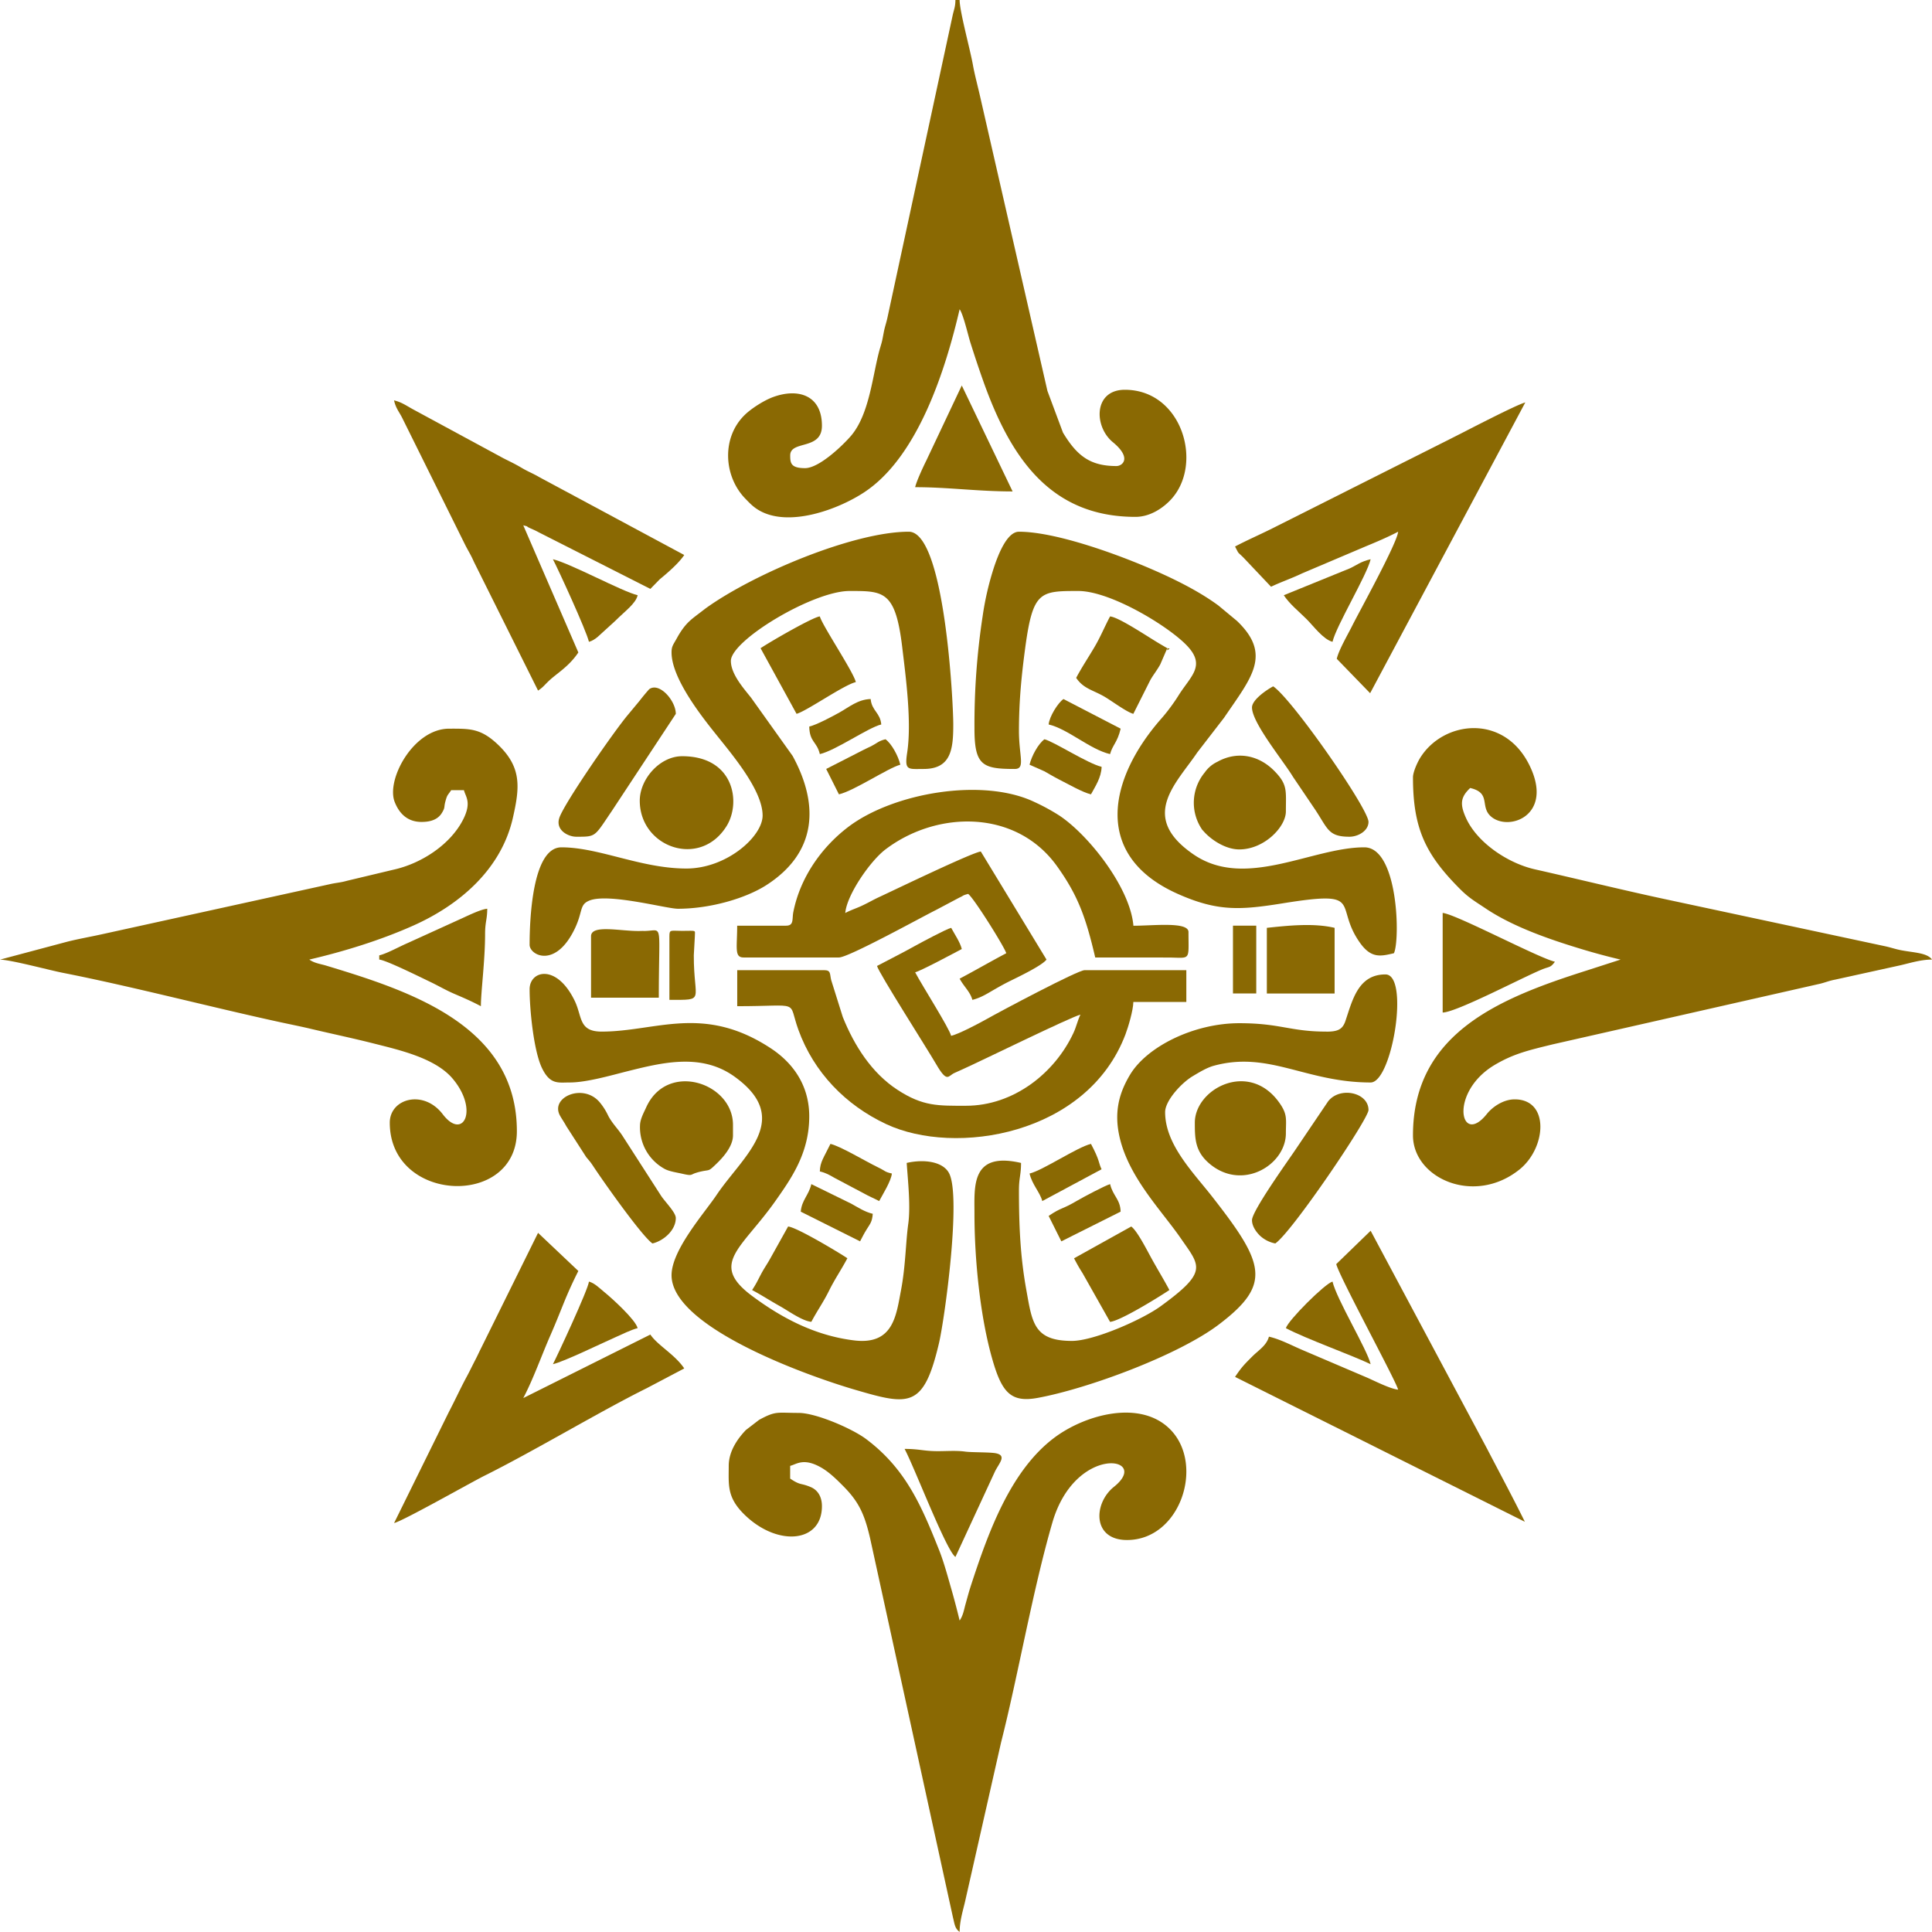 <svg xmlns="http://www.w3.org/2000/svg" viewBox="0 0 36.833 36.831" height="139.204" width="139.212"><g fill-rule="evenodd" fill="#8a6903"><path d="M13.893 27.946c0 .363-.037.595.291.921.63.625 1.486.552 1.486-.153 0-.183-.083-.305-.206-.36-.21-.09-.19-.025-.4-.165v-.243c.116-.026.249-.159.58.026.156.086.3.227.42.348.307.305.417.543.525 1.01l1.579 7.225c.033.13.034.208.127.276 0-.222.075-.442.112-.615l.678-2.997c.324-1.273.6-2.889.978-4.191.438-1.508 1.895-1.257 1.175-.683-.394.314-.418 1.015.248 1.015 1.012 0 1.477-1.417.84-2.092-.563-.596-1.627-.306-2.225.141-.843.632-1.265 1.823-1.589 2.814-.041.126-.066.223-.1.344-.033.114-.047.228-.117.328a14.653 14.653 0 0 0-.178-.67c-.064-.225-.131-.467-.214-.675-.34-.856-.642-1.555-1.395-2.118-.265-.197-.952-.495-1.282-.495-.415 0-.432-.043-.755.133l-.251.193c-.153.16-.327.4-.327.683m13.045-13.125c0 .973.24 1.464.879 2.11.182.185.288.242.503.386.53.356 1.235.598 1.875.79.226.068.492.139.701.187l-.641.207c-1.645.523-3.317 1.185-3.317 3.145 0 .815 1.163 1.342 2.027.653.516-.41.585-1.34-.088-1.34-.22 0-.427.148-.53.278-.508.637-.732-.414.153-.937.364-.215.656-.28 1.104-.39l5.103-1.157c.11-.028.16-.054.286-.078l1.191-.262c.197-.041.417-.119.65-.119-.096-.13-.337-.13-.59-.178-.12-.024-.177-.047-.29-.073l-4.16-.89c-.83-.177-1.675-.386-2.53-.579-.52-.117-1.107-.513-1.317-.984-.117-.261-.102-.393.082-.567.416.097.167.366.413.557.334.26 1.118-.025.764-.886-.46-1.114-1.695-.975-2.14-.23-.044.075-.128.254-.128.357M15.347 8.925c-.27 0-.282-.097-.282-.242 0-.296.605-.091.605-.566 0-.584-.456-.727-.945-.542-.17.065-.402.215-.52.329-.45.43-.413 1.168 0 1.598.089.092.15.158.26.224.574.34 1.532-.02 2.022-.348 1.016-.678 1.54-2.33 1.808-3.482.073.104.161.497.207.641.068.215.14.434.222.667.52 1.492 1.281 2.65 2.924 2.65.285 0 .532-.175.677-.332.624-.675.213-2.091-.88-2.091-.596 0-.595.696-.23.998.371.305.183.456.07.456-.502 0-.753-.195-1.02-.638l-.296-.794-1.285-5.62c-.048-.21-.105-.422-.135-.592C18.493.93 18.295.216 18.295 0h-.08c-.003.143-.028.175-.056.307l-1.24 5.748c-.026.119-.05.17-.072.29-.03.158-.027.152-.07.295-.141.486-.192 1.244-.552 1.668-.15.175-.604.617-.878.617m-7.31 6.745c.183 0 .317-.052.39-.176.064-.107.032-.096.065-.218.037-.133.04-.106.11-.212h.243c.028.123.151.227-.012.553-.239.478-.794.847-1.338.965l-.88.21c-.13.037-.198.035-.337.067l-4.37.96c-.182.04-.424.083-.632.136L0 18.295c.212.004.935.2 1.2.252 1.32.26 2.806.65 4.148.942.218.047.41.085.597.13.402.095.773.172 1.18.275.488.124 1.176.277 1.507.673.5.596.198 1.186-.191.676-.366-.48-1.01-.301-1.01.161 0 1.533 2.423 1.629 2.423.162 0-2.01-2.027-2.67-3.63-3.155-.116-.036-.223-.044-.327-.117.664-.155 1.359-.37 1.978-.646.887-.395 1.68-1.073 1.903-2.056.128-.567.176-.953-.276-1.388-.336-.323-.545-.312-.94-.312-.68 0-1.205.973-1.037 1.398.084.214.239.38.512.38m10.541-1.778c0 .701.155.768.768.768.208 0 .08-.24.08-.727 0-.583.052-1.077.119-1.578.146-1.084.281-1.088 1.012-1.088.604 0 1.678.646 2.051 1.02.4.4.095.596-.14.972-.088.142-.22.32-.327.44-1.008 1.147-1.323 2.615.314 3.343.759.338 1.193.309 1.997.18 1.589-.256.964.03 1.475.751.215.303.394.26.648.2.121-.253.083-2.019-.565-2.019-.995 0-2.263.811-3.25.139-1.056-.721-.339-1.348.067-1.949l.51-.661c.52-.766.921-1.2.245-1.846l-.353-.293c-.393-.29-.897-.534-1.367-.733-.653-.277-1.763-.674-2.436-.674-.24 0-.41.487-.47.66a5.573 5.573 0 0 0-.222.949 13.6 13.6 0 0 0-.156 2.146m-8.481 4.968c0 .397.079 1.177.235 1.501.155.322.308.276.532.276.318 0 .792-.137 1.082-.21.685-.172 1.427-.355 2.058.099 1.131.814.154 1.514-.345 2.259-.226.337-.856 1.045-.856 1.527 0 .988 2.577 1.915 3.508 2.186 1.025.3 1.298.35 1.589-.885.112-.476.427-2.785.196-3.242-.12-.236-.5-.272-.81-.2.024.355.076.818.03 1.16-.05.356-.05.806-.14 1.275-.091.478-.147 1.037-.888.949-.727-.088-1.36-.41-1.945-.845-.831-.616-.206-.898.439-1.812.314-.445.646-.922.646-1.615 0-.627-.347-1.042-.726-1.293-1.29-.852-2.19-.323-3.232-.323-.438 0-.368-.28-.51-.58-.346-.722-.863-.586-.863-.227m15.186.807c-.687 0-.871-.16-1.656-.16-.863 0-1.761.444-2.084.984-.21.351-.311.72-.193 1.21.183.763.8 1.383 1.162 1.908.367.533.53.63-.39 1.298-.355.256-1.27.657-1.686.657-.736 0-.758-.36-.872-.987-.11-.615-.138-1.194-.138-1.88 0-.246.04-.295.04-.526-.962-.224-.887.458-.888.97 0 .855.106 1.972.349 2.801.18.619.358.8.858.708.96-.177 2.676-.812 3.45-1.397 1.019-.772.875-1.161-.127-2.442-.363-.464-.895-.992-.895-1.609 0-.22.315-.56.526-.685.117-.07.27-.164.406-.2 1.05-.285 1.75.32 2.986.32.41 0 .747-2.06.282-2.06-.523 0-.63.497-.764.891-.056.163-.152.2-.366.2m-12.48-7.229c0 .5.589 1.238.854 1.569.312.391.882 1.062.882 1.54 0 .398-.683 1.01-1.453 1.01-.868 0-1.66-.404-2.383-.404-.563 0-.606 1.42-.606 1.858 0 .2.494.461.862-.309.157-.329.084-.454.275-.533.362-.15 1.472.155 1.69.155.626 0 1.303-.203 1.689-.452.968-.624 1.003-1.537.498-2.462l-.79-1.107c-.13-.166-.387-.447-.387-.704 0-.391 1.564-1.333 2.261-1.333.644 0 .875-.01 1.004 1.057.068.57.186 1.434.096 2.026-.054.348.019.31.314.31.524 0 .565-.378.565-.848 0-.424-.162-3.675-.848-3.675-1.058 0-2.97.81-3.871 1.46l-.068.052c-.201.156-.302.211-.457.472l-.029.052c-.067.121-.098.148-.098.266"/><path d="M16.72 18.416c.038.14.953 1.572 1.123 1.865.219.378.23.23.353.175l.166-.075c.35-.157 2.059-.996 2.236-1.037-.055.113-.075.225-.134.351-.358.766-1.142 1.386-2.047 1.386-.53 0-.82.015-1.31-.306-.489-.32-.82-.84-1.039-1.384l-.222-.707c-.029-.119-.001-.188-.135-.188h-1.656v.687c1.24 0 .956-.13 1.166.45.293.81.9 1.436 1.674 1.798 1.312.616 3.835.213 4.562-1.712.053-.14.147-.456.15-.617h1.01v-.606h-1.939c-.13 0-1.587.774-1.885.942-.143.08-.516.277-.66.31-.04-.154-.548-.95-.686-1.211.121-.033.737-.364.889-.444-.03-.127-.138-.284-.202-.404-.1.026-.573.28-.7.35-.25.14-.468.246-.714.377"/><path d="M14.984 17.648h-.93c0 .417-.058.606.122.606h1.818c.185 0 1.587-.775 1.844-.902l.449-.238c.099-.045.052-.04.17-.072.106.072.697 1.018.727 1.131-.303.16-.588.326-.889.485.082.153.201.249.243.404.132-.031.254-.1.361-.164.125-.072.228-.132.366-.2.148-.073.603-.29.686-.404l-1.252-2.06c-.158.014-1.655.737-1.925.862-.124.057-.199.103-.322.162-.127.061-.225.088-.337.148.028-.347.479-.995.766-1.212.984-.747 2.495-.768 3.273.323.396.554.547.97.726 1.737l1.415.001c.412.007.363.063.363-.486 0-.202-.666-.12-1.05-.12-.061-.727-.856-1.733-1.414-2.102a3.87 3.87 0 0 0-.47-.256c-.985-.472-2.693-.178-3.553.475-.516.393-.917.97-1.046 1.62-.028.137.017.262-.141.262M25.475 24.1c.068.259 1.132 2.21 1.18 2.393-.152-.013-.475-.18-.61-.237l-1.218-.52c-.206-.088-.418-.203-.635-.253-.045.168-.197.258-.313.373-.16.16-.208.208-.333.394l5.525 2.762c-.236-.477-.477-.925-.719-1.39l-2.221-4.158-.656.636M10.258 13.166c.093-.062.11-.092.192-.172.16-.156.389-.276.576-.555l-1.05-2.424c.156.042 0-.004.142.06.09.04.083.036.164.079l2.117 1.073.18-.184.022-.018c.148-.122.343-.294.444-.444l-2.759-1.482c-.13-.076-.219-.107-.343-.181-.123-.073-.21-.113-.345-.181l-1.703-.922c-.142-.076-.235-.148-.383-.182.036.155.096.215.154.33l1.205 2.43c.071.138.099.172.165.32l1.222 2.453m13.288-2.746c.081.153.036.089.156.206l.53.56c.193-.092.388-.157.593-.255l1.22-.518c.197-.081.42-.176.61-.276-.017.216-.748 1.537-.874 1.79-.086.172-.257.464-.296.633l.636.656 2.958-5.543c-.16.037-1.155.557-1.387.673l-3.44 1.73c-.253.126-.47.219-.706.343M7.512 29.037c.173-.04 1.453-.767 1.723-.902.926-.46 2.192-1.221 3.096-1.67l.714-.376c-.18-.268-.509-.441-.646-.646l-2.423 1.211c.192-.364.354-.826.524-1.212.089-.203.162-.388.248-.6a7.76 7.76 0 0 1 .278-.611l-.768-.727-1.095 2.216c-.033.065-.055.116-.093.19-.065.125-.122.245-.178.347-.123.23-.216.436-.339.671l-.08.162-.96 1.947m15.266-7.633c0 .294.004.532.252.757.63.57 1.484.056 1.484-.555 0-.27.037-.36-.133-.594-.58-.8-1.603-.251-1.603.392m-10.582-6.139c0 .888 1.148 1.3 1.655.484.282-.453.14-1.332-.847-1.332-.427 0-.808.437-.808.848m11.43.929c.473 0 .888-.427.888-.726 0-.401.038-.512-.23-.78-.308-.305-.717-.366-1.077-.164a.61.61 0 0 0-.24.203.905.905 0 0 0-.067 1.063c.038.057-.001.005.054.067.14.156.41.337.672.337m-9.653 5.452v-.202c0-.802-1.26-1.222-1.658-.325-.04.089-.109.212-.114.327a.903.903 0 0 0 .455.831c.087.054.24.075.35.1.198.046.154.016.263-.017l.032-.01c.239-.065.183.004.34-.147.124-.117.332-.337.332-.557m-2.988-5.694c.385 0 .341.005.679-.492l1.219-1.85c0-.252-.315-.612-.508-.47a4.235 4.235 0 0 0-.184.222l-.22.265c-.26.307-1.219 1.69-1.309 1.967-.076.234.17.358.323.358m12.883 7.31c0 .11.073.218.15.294a.59.59 0 0 0 .294.15c.314-.21 1.777-2.373 1.777-2.544 0-.335-.545-.454-.77-.165l-.635.94c-.14.208-.816 1.15-.816 1.325m0-9.774c0 .294.6 1.02.78 1.32l.424.627c.244.367.249.517.654.517.167 0 .363-.113.363-.283 0-.25-1.453-2.34-1.817-2.584-.114.06-.404.253-.404.403M12.44 23.706c.202-.047.444-.245.444-.485 0-.111-.223-.326-.29-.438l-.727-1.13c-.075-.114-.147-.185-.224-.301-.052-.08-.043-.078-.086-.156a1.124 1.124 0 0 0-.114-.169c-.309-.39-.96-.114-.768.24.038.069.075.117.122.204l.38.59c.067.08.079.09.14.183.21.318.931 1.334 1.122 1.462m15.065-4.402c.264-.006 1.512-.664 1.887-.819.152-.063.165-.03.253-.15-.32-.075-1.888-.908-2.14-.93v1.899m-9.289 10.379l.754-1.63c.08-.161.23-.304.016-.347-.112-.022-.458-.015-.58-.031-.194-.027-.397-.004-.595-.01-.214-.006-.306-.042-.564-.042.201.382.79 1.93.969 2.06M7.23 18.214v.08c.135.012.807.347.982.43.169.082.289.155.46.228.194.083.326.141.496.231 0-.275.08-.87.08-1.375 0-.234.041-.28.041-.483-.129.01-.401.148-.524.202l-1 .455c-.166.072-.39.198-.536.232m10.218-8.926c.633 0 1.188.081 1.858.081l-.969-2.02-.674 1.427c-.062.125-.186.39-.215.512m-2.947 3.07l.686 1.251c.19-.05.9-.551 1.13-.605-.044-.193-.64-1.08-.686-1.252-.129.01-.949.484-1.13.606m-.162 12.236c.184.098.34.201.537.311.152.085.423.281.593.295.116-.219.221-.36.337-.592.112-.227.234-.4.35-.62-.171-.114-.966-.591-1.13-.605l-.333.597c-.064.117-.116.186-.18.305-.072.137-.096.193-.174.31m6.138-.606c.061.115.094.176.162.282l.525.93c.195-.017.942-.48 1.131-.607-.115-.216-.228-.397-.35-.62-.087-.158-.264-.508-.377-.591l-1.09.606m1.777-11.631l-.128-.075c-.22-.127-.792-.517-.963-.531-.103.193-.183.392-.3.589-.121.205-.24.382-.346.582.137.205.315.23.533.355.147.085.425.296.557.331l.324-.645c.059-.103.12-.174.189-.297l.134-.31M11.268 17.85v1.171h1.292c0-1.402.08-1.294-.213-1.275-.094.006-.043 0-.145.003-.36.009-.934-.133-.934.101m12.884-.161v1.252h1.292v-1.252c-.403-.095-.885-.043-1.292 0"/><path d="M24.475 11.348c.116.174.28.301.434.455.132.131.315.385.495.433.07-.304.656-1.27.727-1.574-.192.044-.26.11-.393.172l-1.263.514m-13.934 14.66c.214-.05.895-.382 1.185-.511.126-.056.315-.149.43-.176-.036-.158-.492-.573-.64-.692-.088-.073-.181-.167-.288-.196-.013.15-.62 1.45-.687 1.575m13.974-.687c.388.205 1.246.51 1.616.687-.066-.281-.649-1.238-.727-1.575-.146.039-.85.743-.889.888M11.228 12.236c.127-.033.22-.148.305-.22l.19-.173c.2-.199.396-.335.434-.495-.292-.068-1.287-.61-1.616-.686.096.181.636 1.356.687 1.574m4.402 10.097c.12.028.185.069.28.123l.555.294c.107.06.197.096.296.148.065-.122.23-.384.242-.525-.148-.034-.107-.043-.278-.125-.236-.115-.702-.396-.893-.44-.125.26-.198.342-.202.525m-.364.767l1.131.566c.048-.09.072-.143.13-.235.067-.107.1-.14.112-.29-.155-.037-.277-.12-.412-.194l-.759-.372c-.05.213-.183.304-.202.525m.485-8.44l.243.484c.29-.067.935-.502 1.17-.565-.038-.166-.165-.4-.282-.485-.131.03-.16.074-.273.132-.053.027-.086.038-.136.065l-.722.369m-.323-.808c.007.301.146.283.202.525.303-.07.93-.51 1.171-.565-.018-.223-.183-.263-.202-.485-.242.006-.416.157-.593.255-.135.076-.44.238-.578.27m4.2.727l.28.124c.093.05.178.106.285.159.156.077.442.244.606.282.078-.145.198-.32.203-.525-.263-.06-.914-.484-1.09-.525-.118.086-.245.319-.284.485m.364 8.602l.242.485 1.13-.566c-.004-.234-.15-.304-.2-.525-.091.024-.511.247-.62.311-.325.191-.288.118-.552.295m-.364-.808c.05.214.197.354.243.525l1.13-.606c-.063-.133-.028-.156-.202-.484-.259.06-.918.506-1.17.565m.363-8.561c.368.085.788.476 1.171.565.047-.175.14-.221.202-.485l-1.09-.565c-.102.068-.27.333-.283.485m-7.23 4.038v1.212c.701 0 .463.035.465-.848l.02-.364c0-.127.044-.103-.242-.103-.222 0-.243-.032-.243.103m10.744 1.09h.444v-1.292h-.444v1.293m-1.252-6.583v.04l.046-.033z"/></g></svg>